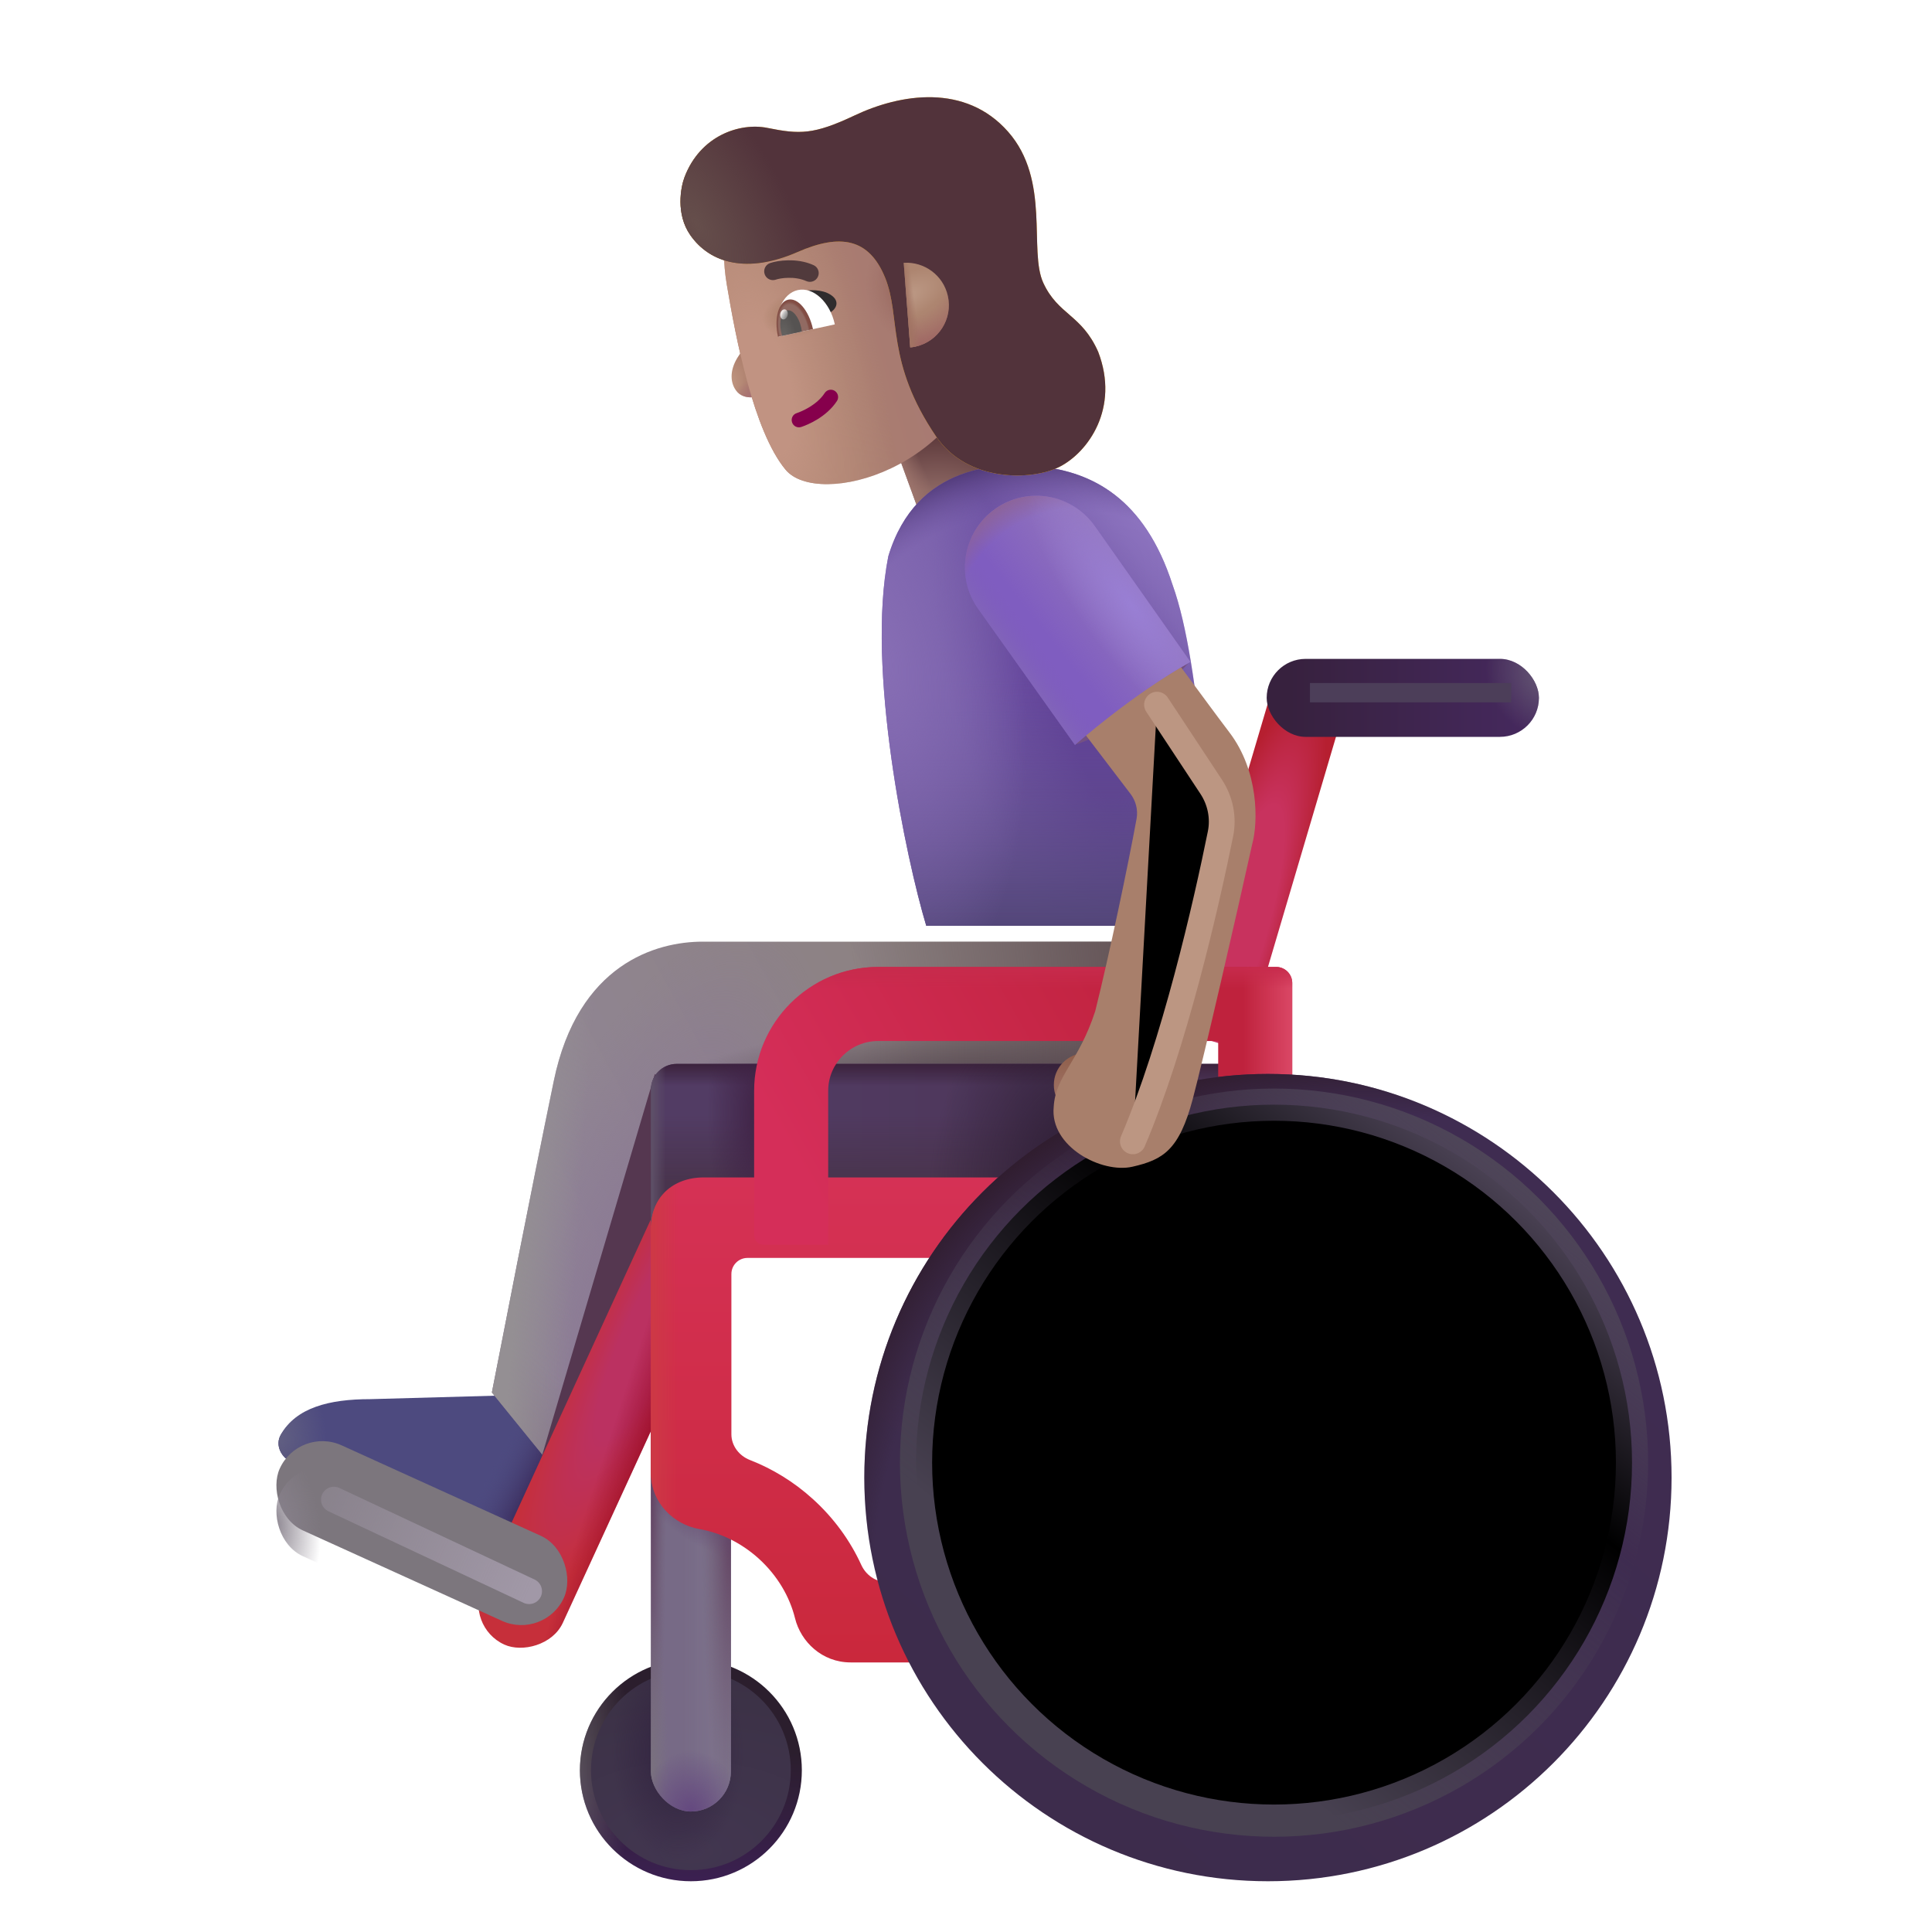 <svg viewBox="1 1 30 30" xmlns="http://www.w3.org/2000/svg">
<g filter="url(#filter0_i_4002_469)">
<path d="M6.548 22.426L8.641 22.368L9.638 23.192L8.841 24.993L5.343 23.416C5.169 23.338 5.065 23.142 5.161 22.977C5.403 22.557 5.909 22.426 6.548 22.426Z" fill="#4D4A7F"/>
<path d="M6.548 22.426L8.641 22.368L9.638 23.192L8.841 24.993L5.343 23.416C5.169 23.338 5.065 23.142 5.161 22.977C5.403 22.557 5.909 22.426 6.548 22.426Z" fill="url(#paint0_linear_4002_469)"/>
<path d="M6.548 22.426L8.641 22.368L9.638 23.192L8.841 24.993L5.343 23.416C5.169 23.338 5.065 23.142 5.161 22.977C5.403 22.557 5.909 22.426 6.548 22.426Z" fill="url(#paint1_linear_4002_469)"/>
<path d="M6.548 22.426L8.641 22.368L9.638 23.192L8.841 24.993L5.343 23.416C5.169 23.338 5.065 23.142 5.161 22.977C5.403 22.557 5.909 22.426 6.548 22.426Z" fill="url(#paint2_radial_4002_469)"/>
</g>
<g filter="url(#filter1_i_4002_469)">
<path d="M11.911 15.372H18.966V18.528H12.122L9.716 23.7L8.638 22.372C8.794 21.575 9.231 19.317 9.599 17.536C9.974 15.715 11.192 15.372 11.911 15.372Z" fill="url(#paint3_linear_4002_469)"/>
<path d="M11.911 15.372H18.966V18.528H12.122L9.716 23.7L8.638 22.372C8.794 21.575 9.231 19.317 9.599 17.536C9.974 15.715 11.192 15.372 11.911 15.372Z" fill="url(#paint4_radial_4002_469)"/>
<path d="M11.911 15.372H18.966V18.528H12.122L9.716 23.7L8.638 22.372C8.794 21.575 9.231 19.317 9.599 17.536C9.974 15.715 11.192 15.372 11.911 15.372Z" fill="url(#paint5_radial_4002_469)"/>
<path d="M11.911 15.372H18.966V18.528H12.122L9.716 23.7L8.638 22.372C8.794 21.575 9.231 19.317 9.599 17.536C9.974 15.715 11.192 15.372 11.911 15.372Z" fill="url(#paint6_radial_4002_469)"/>
<path d="M11.911 15.372H18.966V18.528H12.122L9.716 23.7L8.638 22.372C8.794 21.575 9.231 19.317 9.599 17.536C9.974 15.715 11.192 15.372 11.911 15.372Z" fill="url(#paint7_linear_4002_469)"/>
</g>
<g filter="url(#filter2_f_4002_469)">
<path d="M9.247 24.176L11.169 17.676L12.201 19.426L9.247 24.176Z" fill="#553750"/>
</g>
<circle cx="11.728" cy="28.489" r="1.723" fill="url(#paint8_linear_4002_469)"/>
<circle cx="11.728" cy="28.489" r="1.723" fill="url(#paint9_radial_4002_469)"/>
<g filter="url(#filter3_f_4002_469)">
<circle cx="11.728" cy="28.489" r="1.551" fill="url(#paint10_radial_4002_469)"/>
<circle cx="11.728" cy="28.489" r="1.551" fill="url(#paint11_radial_4002_469)"/>
</g>
<rect x="11.107" y="22.434" width="1.242" height="6.695" rx="0.621" fill="#776A86"/>
<rect x="11.107" y="22.434" width="1.242" height="6.695" rx="0.621" fill="url(#paint12_linear_4002_469)"/>
<rect x="11.107" y="22.434" width="1.242" height="6.695" rx="0.621" fill="url(#paint13_radial_4002_469)"/>
<rect x="11.107" y="22.434" width="1.242" height="6.695" rx="0.621" fill="url(#paint14_radial_4002_469)"/>
<rect x="11.107" y="22.434" width="1.242" height="6.695" rx="0.621" fill="url(#paint15_radial_4002_469)"/>
<rect x="11.107" y="22.434" width="1.242" height="6.695" rx="0.621" fill="url(#paint16_radial_4002_469)"/>
<rect x="11.107" y="22.434" width="1.242" height="6.695" rx="0.621" fill="url(#paint17_radial_4002_469)"/>
<rect x="8.206" y="26.25" width="7.832" height="1.372" rx="0.686" transform="rotate(-65.334 8.206 26.25)" fill="url(#paint18_radial_4002_469)"/>
<rect x="8.206" y="26.25" width="7.832" height="1.372" rx="0.686" transform="rotate(-65.334 8.206 26.25)" fill="url(#paint19_linear_4002_469)"/>
<path d="M11.107 17.92C11.107 17.699 11.286 17.52 11.507 17.52H20.388V20.028H11.107V17.92Z" fill="url(#paint20_linear_4002_469)"/>
<path d="M11.107 17.92C11.107 17.699 11.286 17.52 11.507 17.52H20.388V20.028H11.107V17.92Z" fill="url(#paint21_linear_4002_469)"/>
<path d="M11.107 17.92C11.107 17.699 11.286 17.52 11.507 17.52H20.388V20.028H11.107V17.92Z" fill="url(#paint22_linear_4002_469)"/>
<path d="M11.107 17.92C11.107 17.699 11.286 17.52 11.507 17.52H20.388V20.028H11.107V17.92Z" fill="url(#paint23_linear_4002_469)"/>
<path d="M11.107 17.92C11.107 17.699 11.286 17.52 11.507 17.52H20.388V20.028H11.107V17.92Z" fill="url(#paint24_radial_4002_469)"/>
<path d="M11.107 17.92C11.107 17.699 11.286 17.52 11.507 17.52H20.388V20.028H11.107V17.92Z" fill="url(#paint25_radial_4002_469)"/>
<g filter="url(#filter4_i_4002_469)">
<path fill-rule="evenodd" clip-rule="evenodd" d="M11.107 19.88C11.107 19.396 11.444 19.083 11.927 19.083H18.935V26.614H14.209C13.764 26.614 13.435 26.293 13.345 25.928C13.263 25.597 13.076 25.27 12.783 25.003C12.503 24.75 12.177 24.598 11.855 24.542C11.465 24.474 11.107 24.137 11.107 23.665V19.88ZM12.607 20.333C12.469 20.333 12.357 20.445 12.357 20.583V23.071C12.357 23.251 12.478 23.406 12.645 23.471C12.994 23.607 13.327 23.809 13.622 24.077C13.95 24.374 14.202 24.724 14.374 25.1C14.445 25.255 14.594 25.364 14.764 25.364H17.685V20.333H12.607Z" fill="url(#paint26_linear_4002_469)"/>
<path fill-rule="evenodd" clip-rule="evenodd" d="M11.107 19.88C11.107 19.396 11.444 19.083 11.927 19.083H18.935V26.614H14.209C13.764 26.614 13.435 26.293 13.345 25.928C13.263 25.597 13.076 25.27 12.783 25.003C12.503 24.75 12.177 24.598 11.855 24.542C11.465 24.474 11.107 24.137 11.107 23.665V19.88ZM12.607 20.333C12.469 20.333 12.357 20.445 12.357 20.583V23.071C12.357 23.251 12.478 23.406 12.645 23.471C12.994 23.607 13.327 23.809 13.622 24.077C13.95 24.374 14.202 24.724 14.374 25.1C14.445 25.255 14.594 25.364 14.764 25.364H17.685V20.333H12.607Z" fill="url(#paint27_linear_4002_469)"/>
</g>
<path d="M14.769 7.572L16.52 6.676L17.273 8.934L15.502 9.581L14.769 7.572Z" fill="url(#paint28_radial_4002_469)"/>
<path d="M14.769 7.572L16.52 6.676L17.273 8.934L15.502 9.581L14.769 7.572Z" fill="url(#paint29_linear_4002_469)"/>
<rect x="20.736" y="11.756" width="1.162" height="5.449" transform="rotate(16.465 20.736 11.756)" fill="url(#paint30_radial_4002_469)"/>
<g filter="url(#filter5_i_4002_469)">
<rect x="5.644" y="23.543" width="4.847" height="1.452" rx="0.726" transform="rotate(24.427 5.644 23.543)" fill="#7C767D"/>
</g>
<rect x="5.644" y="23.543" width="4.847" height="1.452" rx="0.726" transform="rotate(24.427 5.644 23.543)" fill="url(#paint31_radial_4002_469)"/>
<g filter="url(#filter6_i_4002_469)">
<path fill-rule="evenodd" clip-rule="evenodd" d="M14.486 17.165C14.057 17.165 13.71 17.512 13.71 17.94V20.329H12.71C12.627 20.329 12.56 20.262 12.56 20.179V17.94C12.56 16.877 13.422 16.015 14.486 16.015H20.666C20.804 16.015 20.916 16.127 20.916 16.265V19.014H19.766V17.165H14.486Z" fill="url(#paint32_linear_4002_469)"/>
<path fill-rule="evenodd" clip-rule="evenodd" d="M14.486 17.165C14.057 17.165 13.71 17.512 13.71 17.94V20.329H12.71C12.627 20.329 12.56 20.262 12.56 20.179V17.94C12.56 16.877 13.422 16.015 14.486 16.015H20.666C20.804 16.015 20.916 16.127 20.916 16.265V19.014H19.766V17.165H14.486Z" fill="url(#paint33_linear_4002_469)"/>
<path fill-rule="evenodd" clip-rule="evenodd" d="M14.486 17.165C14.057 17.165 13.71 17.512 13.71 17.94V20.329H12.71C12.627 20.329 12.56 20.262 12.56 20.179V17.94C12.56 16.877 13.422 16.015 14.486 16.015H20.666C20.804 16.015 20.916 16.127 20.916 16.265V19.014H19.766V17.165H14.486Z" fill="url(#paint34_linear_4002_469)"/>
</g>
<path fill-rule="evenodd" clip-rule="evenodd" d="M20.689 30.212C24.15 30.212 26.956 27.405 26.956 23.944C26.956 20.482 24.15 17.676 20.689 17.676C17.227 17.676 14.421 20.482 14.421 23.944C14.421 27.405 17.227 30.212 20.689 30.212ZM20.689 28.784C23.362 28.784 25.529 26.617 25.529 23.944C25.529 21.271 23.362 19.104 20.689 19.104C18.016 19.104 15.849 21.271 15.849 23.944C15.849 26.617 18.016 28.784 20.689 28.784Z" fill="url(#paint35_linear_4002_469)"/>
<path fill-rule="evenodd" clip-rule="evenodd" d="M20.689 30.212C24.15 30.212 26.956 27.405 26.956 23.944C26.956 20.482 24.15 17.676 20.689 17.676C17.227 17.676 14.421 20.482 14.421 23.944C14.421 27.405 17.227 30.212 20.689 30.212ZM20.689 28.784C23.362 28.784 25.529 26.617 25.529 23.944C25.529 21.271 23.362 19.104 20.689 19.104C18.016 19.104 15.849 21.271 15.849 23.944C15.849 26.617 18.016 28.784 20.689 28.784Z" fill="url(#paint36_radial_4002_469)"/>
<path fill-rule="evenodd" clip-rule="evenodd" d="M20.689 30.212C24.15 30.212 26.956 27.405 26.956 23.944C26.956 20.482 24.15 17.676 20.689 17.676C17.227 17.676 14.421 20.482 14.421 23.944C14.421 27.405 17.227 30.212 20.689 30.212ZM20.689 28.784C23.362 28.784 25.529 26.617 25.529 23.944C25.529 21.271 23.362 19.104 20.689 19.104C18.016 19.104 15.849 21.271 15.849 23.944C15.849 26.617 18.016 28.784 20.689 28.784Z" fill="url(#paint37_radial_4002_469)"/>
<rect x="20.669" y="11.231" width="4.227" height="1.211" rx="0.605" fill="url(#paint38_linear_4002_469)"/>
<rect x="20.669" y="11.231" width="4.227" height="1.211" rx="0.605" fill="url(#paint39_radial_4002_469)"/>
<g filter="url(#filter7_i_4002_469)">
<circle cx="20.689" cy="23.944" r="4.059" fill="url(#paint40_radial_4002_469)"/>
</g>
<g filter="url(#filter8_i_4002_469)">
<path fill-rule="evenodd" clip-rule="evenodd" d="M20.689 28.784C23.362 28.784 25.529 26.617 25.529 23.944C25.529 21.271 23.362 19.104 20.689 19.104C18.016 19.104 15.849 21.271 15.849 23.944C15.849 26.617 18.016 28.784 20.689 28.784ZM20.689 28.003C22.93 28.003 24.747 26.185 24.747 23.944C24.747 21.702 22.93 19.885 20.689 19.885C18.447 19.885 16.63 21.702 16.63 23.944C16.63 26.185 18.447 28.003 20.689 28.003Z" fill="#8A7E97"/>
</g>
<path d="M15.383 15.376C15.071 14.338 14.446 11.382 14.794 9.637C15.231 8.192 16.536 8.176 17.169 8.247C17.942 8.333 18.77 8.723 19.208 10.083C19.661 11.333 19.788 14.163 19.84 15.528H18.966V15.376H15.383Z" fill="#755BA9"/>
<path d="M15.383 15.376C15.071 14.338 14.446 11.382 14.794 9.637C15.231 8.192 16.536 8.176 17.169 8.247C17.942 8.333 18.77 8.723 19.208 10.083C19.661 11.333 19.788 14.163 19.84 15.528H18.966V15.376H15.383Z" fill="url(#paint41_radial_4002_469)"/>
<path d="M15.383 15.376C15.071 14.338 14.446 11.382 14.794 9.637C15.231 8.192 16.536 8.176 17.169 8.247C17.942 8.333 18.77 8.723 19.208 10.083C19.661 11.333 19.788 14.163 19.84 15.528H18.966V15.376H15.383Z" fill="url(#paint42_linear_4002_469)"/>
<path d="M15.383 15.376C15.071 14.338 14.446 11.382 14.794 9.637C15.231 8.192 16.536 8.176 17.169 8.247C17.942 8.333 18.77 8.723 19.208 10.083C19.661 11.333 19.788 14.163 19.84 15.528H18.966V15.376H15.383Z" fill="url(#paint43_radial_4002_469)"/>
<path d="M15.383 15.376C15.071 14.338 14.446 11.382 14.794 9.637C15.231 8.192 16.536 8.176 17.169 8.247C17.942 8.333 18.77 8.723 19.208 10.083C19.661 11.333 19.788 14.163 19.84 15.528H18.966V15.376H15.383Z" fill="url(#paint44_radial_4002_469)"/>
<path d="M15.383 15.376C15.071 14.338 14.446 11.382 14.794 9.637C15.231 8.192 16.536 8.176 17.169 8.247C17.942 8.333 18.77 8.723 19.208 10.083C19.661 11.333 19.788 14.163 19.84 15.528H18.966V15.376H15.383Z" fill="url(#paint45_radial_4002_469)"/>
<g filter="url(#filter9_di_4002_469)">
<circle cx="20.689" cy="23.944" r="1.137" fill="url(#paint46_linear_4002_469)"/>
</g>
<g filter="url(#filter10_f_4002_469)">
<circle cx="20.689" cy="23.944" r="0.973" stroke="url(#paint47_linear_4002_469)" stroke-width="0.1"/>
</g>
<g filter="url(#filter11_f_4002_469)">
<circle cx="20.823" cy="23.81" r="4.476" stroke="url(#paint48_linear_4002_469)" stroke-width="0.15"/>
</g>
<g filter="url(#filter12_f_4002_469)">
<circle cx="20.783" cy="23.712" r="5.559" stroke="url(#paint49_linear_4002_469)" stroke-width="0.5"/>
</g>
<circle cx="17.858" cy="17.846" r="0.494" fill="url(#paint50_radial_4002_469)"/>
<path d="M17.689 12.563C18.115 12.454 18.937 11.87 19.478 11.27C19.064 11.314 18.133 11.647 17.689 12.563Z" fill="#745182"/>
<g filter="url(#filter13_i_4002_469)">
<path d="M18.655 13.528L17.63 12.184L19.048 11.051C19.251 11.29 19.751 11.993 20.192 12.575C20.644 13.17 20.64 13.958 20.544 14.309C20.312 15.361 19.791 17.625 19.622 18.262C19.411 19.059 19.161 19.208 18.684 19.317C18.208 19.426 17.399 19.005 17.462 18.387C17.489 17.907 17.849 17.692 18.106 16.903C18.324 16.032 18.618 14.629 18.749 13.912C18.773 13.777 18.738 13.637 18.655 13.528Z" fill="#A87F6B"/>
</g>
<path d="M16.189 10.454C15.832 9.953 15.951 9.257 16.453 8.902C16.955 8.548 17.649 8.668 18.002 9.171L19.485 11.278C18.614 11.758 17.692 12.567 17.692 12.567L16.189 10.454Z" fill="#7F5DC0"/>
<path d="M16.189 10.454C15.832 9.953 15.951 9.257 16.453 8.902C16.955 8.548 17.649 8.668 18.002 9.171L19.485 11.278C18.614 11.758 17.692 12.567 17.692 12.567L16.189 10.454Z" fill="url(#paint51_linear_4002_469)"/>
<path d="M16.189 10.454C15.832 9.953 15.951 9.257 16.453 8.902C16.955 8.548 17.649 8.668 18.002 9.171L19.485 11.278C18.614 11.758 17.692 12.567 17.692 12.567L16.189 10.454Z" fill="url(#paint52_linear_4002_469)"/>
<path d="M16.189 10.454C15.832 9.953 15.951 9.257 16.453 8.902C16.955 8.548 17.649 8.668 18.002 9.171L19.485 11.278C18.614 11.758 17.692 12.567 17.692 12.567L16.189 10.454Z" fill="url(#paint53_radial_4002_469)"/>
<path d="M16.189 10.454C15.832 9.953 15.951 9.257 16.453 8.902C16.955 8.548 17.649 8.668 18.002 9.171L19.485 11.278C18.614 11.758 17.692 12.567 17.692 12.567L16.189 10.454Z" fill="url(#paint54_radial_4002_469)"/>
<g filter="url(#filter14_f_4002_469)">
<path d="M21.341 11.756H24.466" stroke="#4C3E59" stroke-width="0.3"/>
</g>
<g filter="url(#filter15_f_4002_469)">
<path d="M6.185 24.286L9.216 25.708" stroke="url(#paint55_linear_4002_469)" stroke-width="0.4" stroke-linecap="round"/>
</g>
<g filter="url(#filter16_f_4002_469)">
<path d="M18.966 11.942L19.806 13.215C19.949 13.431 20.003 13.694 19.952 13.947C19.73 15.046 19.235 17.217 18.591 18.723" stroke="#BC9682" stroke-width="0.4" stroke-linecap="round"/>
</g>
<path d="M12.474 6.519C12.584 6.359 12.613 6.149 12.614 6.064L12.773 6.03L12.99 7.026C12.826 7.189 12.55 7.229 12.43 7.065C12.326 6.924 12.336 6.719 12.474 6.519Z" fill="url(#paint56_radial_4002_469)"/>
<path d="M12.474 6.519C12.584 6.359 12.613 6.149 12.614 6.064L12.773 6.03L12.99 7.026C12.826 7.189 12.55 7.229 12.43 7.065C12.326 6.924 12.336 6.719 12.474 6.519Z" fill="url(#paint57_radial_4002_469)"/>
<g filter="url(#filter17_i_4002_469)">
<path d="M12.486 5.622C12.366 4.905 12.521 4.513 12.607 4.389L15.913 3.669L16.579 6.459C16.221 8.506 13.896 9.097 13.398 8.493C12.9 7.89 12.626 6.452 12.486 5.622Z" fill="url(#paint58_linear_4002_469)"/>
<path d="M12.486 5.622C12.366 4.905 12.521 4.513 12.607 4.389L15.913 3.669L16.579 6.459C16.221 8.506 13.896 9.097 13.398 8.493C12.9 7.89 12.626 6.452 12.486 5.622Z" fill="url(#paint59_radial_4002_469)"/>
<path d="M12.486 5.622C12.366 4.905 12.521 4.513 12.607 4.389L15.913 3.669L16.579 6.459C16.221 8.506 13.896 9.097 13.398 8.493C12.9 7.89 12.626 6.452 12.486 5.622Z" fill="url(#paint60_radial_4002_469)"/>
<path d="M12.486 5.622C12.366 4.905 12.521 4.513 12.607 4.389L15.913 3.669L16.579 6.459C16.221 8.506 13.896 9.097 13.398 8.493C12.9 7.89 12.626 6.452 12.486 5.622Z" fill="url(#paint61_radial_4002_469)"/>
</g>
<g filter="url(#filter18_ii_4002_469)">
<path d="M12.12 4.452C11.889 4.122 11.972 3.702 12.029 3.552C12.274 2.904 12.89 2.7 13.316 2.786C13.816 2.887 14.034 2.893 14.669 2.593C15.382 2.255 16.39 2.092 17.054 2.846C17.718 3.6 17.369 4.693 17.601 5.194C17.833 5.694 18.196 5.682 18.453 6.264C18.788 7.139 18.295 7.82 17.859 8.045C17.422 8.271 16.416 8.286 15.936 7.578C15.15 6.421 15.393 5.724 15.144 5.112C14.895 4.499 14.448 4.424 13.786 4.713C13.007 5.053 12.428 4.892 12.12 4.452Z" fill="#FFB629"/>
</g>
<g filter="url(#filter19_ii_4002_469)">
<path d="M12.12 4.452C11.889 4.122 11.972 3.702 12.029 3.552C12.274 2.904 12.89 2.7 13.316 2.786C13.816 2.887 14.034 2.893 14.669 2.593C15.382 2.255 16.39 2.092 17.054 2.846C17.718 3.6 17.369 4.693 17.601 5.194C17.833 5.694 18.196 5.682 18.453 6.264C18.788 7.139 18.295 7.82 17.859 8.045C17.422 8.271 16.416 8.286 15.936 7.578C15.15 6.421 15.393 5.724 15.144 5.112C14.895 4.499 14.448 4.424 13.786 4.713C13.007 5.053 12.428 4.892 12.12 4.452Z" fill="#52333B"/>
<path d="M12.12 4.452C11.889 4.122 11.972 3.702 12.029 3.552C12.274 2.904 12.89 2.7 13.316 2.786C13.816 2.887 14.034 2.893 14.669 2.593C15.382 2.255 16.39 2.092 17.054 2.846C17.718 3.6 17.369 4.693 17.601 5.194C17.833 5.694 18.196 5.682 18.453 6.264C18.788 7.139 18.295 7.82 17.859 8.045C17.422 8.271 16.416 8.286 15.936 7.578C15.15 6.421 15.393 5.724 15.144 5.112C14.895 4.499 14.448 4.424 13.786 4.713C13.007 5.053 12.428 4.892 12.12 4.452Z" fill="url(#paint62_radial_4002_469)"/>
</g>
<path d="M15.134 6.394L15.033 5.081C15.353 5.06 15.649 5.275 15.719 5.598C15.797 5.953 15.571 6.304 15.216 6.382C15.189 6.388 15.161 6.392 15.134 6.394Z" fill="url(#paint63_radial_4002_469)"/>
<path d="M15.134 6.394L15.033 5.081C15.353 5.06 15.649 5.275 15.719 5.598C15.797 5.953 15.571 6.304 15.216 6.382C15.189 6.388 15.161 6.392 15.134 6.394Z" fill="url(#paint64_radial_4002_469)"/>
<path d="M15.134 6.394L15.033 5.081C15.353 5.06 15.649 5.275 15.719 5.598C15.797 5.953 15.571 6.304 15.216 6.382C15.189 6.388 15.161 6.392 15.134 6.394Z" fill="url(#paint65_linear_4002_469)"/>
<path fill-rule="evenodd" clip-rule="evenodd" d="M13.963 7.07C14.015 7.104 14.03 7.175 13.996 7.227C13.83 7.48 13.536 7.599 13.441 7.63C13.382 7.65 13.318 7.617 13.299 7.558C13.279 7.498 13.311 7.434 13.371 7.415C13.452 7.388 13.684 7.29 13.806 7.103C13.84 7.05 13.911 7.036 13.963 7.07Z" fill="#86004C"/>
<g filter="url(#filter20_i_4002_469)">
<path fill-rule="evenodd" clip-rule="evenodd" d="M13.342 5.214C13.25 5.215 13.176 5.232 13.148 5.242C13.077 5.267 12.999 5.23 12.974 5.159C12.949 5.088 12.986 5.01 13.057 4.985C13.118 4.964 13.221 4.944 13.338 4.942C13.456 4.94 13.598 4.956 13.733 5.017C13.801 5.047 13.832 5.128 13.801 5.196C13.77 5.265 13.69 5.295 13.621 5.265C13.534 5.226 13.434 5.212 13.342 5.214Z" fill="#513A3C"/>
</g>
<path d="M13.898 5.577C13.756 5.486 13.557 5.502 13.476 5.521L13.834 5.876C13.963 5.84 14.074 5.691 13.898 5.577Z" fill="#2F2C2D"/>
<path d="M13.088 6.228L13.963 6.037C13.888 5.69 13.63 5.452 13.389 5.504C13.147 5.557 13.012 5.881 13.088 6.228Z" fill="white"/>
<path d="M13.624 6.111L13.623 6.107C13.561 5.824 13.39 5.62 13.24 5.653C13.09 5.685 13.018 5.942 13.08 6.226L13.081 6.229L13.624 6.111Z" fill="url(#paint66_radial_4002_469)"/>
<path d="M13.45 6.148C13.448 6.127 13.445 6.105 13.44 6.083C13.404 5.919 13.306 5.801 13.22 5.82C13.134 5.839 13.093 5.987 13.129 6.151C13.134 6.173 13.14 6.194 13.147 6.214L13.45 6.148Z" fill="url(#paint67_radial_4002_469)"/>
<ellipse cx="13.174" cy="5.882" rx="0.058" ry="0.079" transform="rotate(12.321 13.174 5.882)" fill="url(#paint68_linear_4002_469)"/>
<defs>
<filter id="filter0_i_4002_469" x="5.124" y="22.368" width="4.713" height="2.925" filterUnits="userSpaceOnUse" color-interpolation-filters="sRGB">
<feFlood flood-opacity="0" result="BackgroundImageFix"/>
<feBlend mode="normal" in="SourceGraphic" in2="BackgroundImageFix" result="shape"/>
<feColorMatrix in="SourceAlpha" type="matrix" values="0 0 0 0 0 0 0 0 0 0 0 0 0 0 0 0 0 0 127 0" result="hardAlpha"/>
<feOffset dx="0.2" dy="0.3"/>
<feGaussianBlur stdDeviation="0.25"/>
<feComposite in2="hardAlpha" operator="arithmetic" k2="-1" k3="1"/>
<feColorMatrix type="matrix" values="0 0 0 0 0.278 0 0 0 0 0.278 0 0 0 0 0.431 0 0 0 1 0"/>
<feBlend mode="normal" in2="shape" result="effect1_innerShadow_4002_469"/>
</filter>
<filter id="filter1_i_4002_469" x="8.638" y="15.372" width="10.328" height="8.578" filterUnits="userSpaceOnUse" color-interpolation-filters="sRGB">
<feFlood flood-opacity="0" result="BackgroundImageFix"/>
<feBlend mode="normal" in="SourceGraphic" in2="BackgroundImageFix" result="shape"/>
<feColorMatrix in="SourceAlpha" type="matrix" values="0 0 0 0 0 0 0 0 0 0 0 0 0 0 0 0 0 0 127 0" result="hardAlpha"/>
<feOffset dy="0.25"/>
<feGaussianBlur stdDeviation="0.25"/>
<feComposite in2="hardAlpha" operator="arithmetic" k2="-1" k3="1"/>
<feColorMatrix type="matrix" values="0 0 0 0 0.514 0 0 0 0 0.502 0 0 0 0 0.506 0 0 0 1 0"/>
<feBlend mode="normal" in2="shape" result="effect1_innerShadow_4002_469"/>
</filter>
<filter id="filter2_f_4002_469" x="8.747" y="17.176" width="3.953" height="7.5" filterUnits="userSpaceOnUse" color-interpolation-filters="sRGB">
<feFlood flood-opacity="0" result="BackgroundImageFix"/>
<feBlend mode="normal" in="SourceGraphic" in2="BackgroundImageFix" result="shape"/>
<feGaussianBlur stdDeviation="0.25" result="effect1_foregroundBlur_4002_469"/>
</filter>
<filter id="filter3_f_4002_469" x="9.927" y="26.688" width="3.602" height="3.602" filterUnits="userSpaceOnUse" color-interpolation-filters="sRGB">
<feFlood flood-opacity="0" result="BackgroundImageFix"/>
<feBlend mode="normal" in="SourceGraphic" in2="BackgroundImageFix" result="shape"/>
<feGaussianBlur stdDeviation="0.125" result="effect1_foregroundBlur_4002_469"/>
</filter>
<filter id="filter4_i_4002_469" x="11.107" y="19.083" width="7.828" height="7.731" filterUnits="userSpaceOnUse" color-interpolation-filters="sRGB">
<feFlood flood-opacity="0" result="BackgroundImageFix"/>
<feBlend mode="normal" in="SourceGraphic" in2="BackgroundImageFix" result="shape"/>
<feColorMatrix in="SourceAlpha" type="matrix" values="0 0 0 0 0 0 0 0 0 0 0 0 0 0 0 0 0 0 127 0" result="hardAlpha"/>
<feOffset dy="0.2"/>
<feGaussianBlur stdDeviation="0.15"/>
<feComposite in2="hardAlpha" operator="arithmetic" k2="-1" k3="1"/>
<feColorMatrix type="matrix" values="0 0 0 0 0.71 0 0 0 0 0.075 0 0 0 0 0.204 0 0 0 1 0"/>
<feBlend mode="normal" in2="shape" result="effect1_innerShadow_4002_469"/>
</filter>
<filter id="filter5_i_4002_469" x="5.279" y="23.378" width="4.543" height="3.256" filterUnits="userSpaceOnUse" color-interpolation-filters="sRGB">
<feFlood flood-opacity="0" result="BackgroundImageFix"/>
<feBlend mode="normal" in="SourceGraphic" in2="BackgroundImageFix" result="shape"/>
<feColorMatrix in="SourceAlpha" type="matrix" values="0 0 0 0 0 0 0 0 0 0 0 0 0 0 0 0 0 0 127 0" result="hardAlpha"/>
<feOffset dy="-0.4"/>
<feGaussianBlur stdDeviation="0.375"/>
<feComposite in2="hardAlpha" operator="arithmetic" k2="-1" k3="1"/>
<feColorMatrix type="matrix" values="0 0 0 0 0.51 0 0 0 0 0.361 0 0 0 0 0.631 0 0 0 1 0"/>
<feBlend mode="normal" in2="shape" result="effect1_innerShadow_4002_469"/>
</filter>
<filter id="filter6_i_4002_469" x="12.56" y="16.015" width="8.506" height="4.313" filterUnits="userSpaceOnUse" color-interpolation-filters="sRGB">
<feFlood flood-opacity="0" result="BackgroundImageFix"/>
<feBlend mode="normal" in="SourceGraphic" in2="BackgroundImageFix" result="shape"/>
<feColorMatrix in="SourceAlpha" type="matrix" values="0 0 0 0 0 0 0 0 0 0 0 0 0 0 0 0 0 0 127 0" result="hardAlpha"/>
<feOffset dx="0.15"/>
<feGaussianBlur stdDeviation="0.075"/>
<feComposite in2="hardAlpha" operator="arithmetic" k2="-1" k3="1"/>
<feColorMatrix type="matrix" values="0 0 0 0 0.804 0 0 0 0 0.271 0 0 0 0 0.361 0 0 0 1 0"/>
<feBlend mode="normal" in2="shape" result="effect1_innerShadow_4002_469"/>
</filter>
<filter id="filter7_i_4002_469" x="16.48" y="19.885" width="8.267" height="8.267" filterUnits="userSpaceOnUse" color-interpolation-filters="sRGB">
<feFlood flood-opacity="0" result="BackgroundImageFix"/>
<feBlend mode="normal" in="SourceGraphic" in2="BackgroundImageFix" result="shape"/>
<feColorMatrix in="SourceAlpha" type="matrix" values="0 0 0 0 0 0 0 0 0 0 0 0 0 0 0 0 0 0 127 0" result="hardAlpha"/>
<feOffset dx="-0.15" dy="0.15"/>
<feGaussianBlur stdDeviation="0.3"/>
<feComposite in2="hardAlpha" operator="arithmetic" k2="-1" k3="1"/>
<feColorMatrix type="matrix" values="0 0 0 0 0.698 0 0 0 0 0.612 0 0 0 0 0.808 0 0 0 1 0"/>
<feBlend mode="normal" in2="shape" result="effect1_innerShadow_4002_469"/>
</filter>
<filter id="filter8_i_4002_469" x="15.849" y="18.954" width="9.68" height="9.83" filterUnits="userSpaceOnUse" color-interpolation-filters="sRGB">
<feFlood flood-opacity="0" result="BackgroundImageFix"/>
<feBlend mode="normal" in="SourceGraphic" in2="BackgroundImageFix" result="shape"/>
<feColorMatrix in="SourceAlpha" type="matrix" values="0 0 0 0 0 0 0 0 0 0 0 0 0 0 0 0 0 0 127 0" result="hardAlpha"/>
<feOffset dy="-0.15"/>
<feGaussianBlur stdDeviation="0.15"/>
<feComposite in2="hardAlpha" operator="arithmetic" k2="-1" k3="1"/>
<feColorMatrix type="matrix" values="0 0 0 0 0.478 0 0 0 0 0.4 0 0 0 0 0.561 0 0 0 1 0"/>
<feBlend mode="normal" in2="shape" result="effect1_innerShadow_4002_469"/>
</filter>
<filter id="filter9_di_4002_469" x="18.952" y="22.407" width="3.273" height="3.273" filterUnits="userSpaceOnUse" color-interpolation-filters="sRGB">
<feFlood flood-opacity="0" result="BackgroundImageFix"/>
<feColorMatrix in="SourceAlpha" type="matrix" values="0 0 0 0 0 0 0 0 0 0 0 0 0 0 0 0 0 0 127 0" result="hardAlpha"/>
<feOffset dx="-0.1" dy="0.1"/>
<feGaussianBlur stdDeviation="0.25"/>
<feComposite in2="hardAlpha" operator="out"/>
<feColorMatrix type="matrix" values="0 0 0 0 0.765 0 0 0 0 0.678 0 0 0 0 0.859 0 0 0 1 0"/>
<feBlend mode="normal" in2="BackgroundImageFix" result="effect1_dropShadow_4002_469"/>
<feBlend mode="normal" in="SourceGraphic" in2="effect1_dropShadow_4002_469" result="shape"/>
<feColorMatrix in="SourceAlpha" type="matrix" values="0 0 0 0 0 0 0 0 0 0 0 0 0 0 0 0 0 0 127 0" result="hardAlpha"/>
<feOffset dy="4"/>
<feGaussianBlur stdDeviation="0.1"/>
<feComposite in2="hardAlpha" operator="arithmetic" k2="-1" k3="1"/>
<feColorMatrix type="matrix" values="0 0 0 0 0.247 0 0 0 0 0.208 0 0 0 0 0.286 0 0 0 1 0"/>
<feBlend mode="normal" in2="shape" result="effect2_innerShadow_4002_469"/>
</filter>
<filter id="filter10_f_4002_469" x="19.566" y="22.821" width="2.245" height="2.245" filterUnits="userSpaceOnUse" color-interpolation-filters="sRGB">
<feFlood flood-opacity="0" result="BackgroundImageFix"/>
<feBlend mode="normal" in="SourceGraphic" in2="BackgroundImageFix" result="shape"/>
<feGaussianBlur stdDeviation="0.05" result="effect1_foregroundBlur_4002_469"/>
</filter>
<filter id="filter11_f_4002_469" x="16.122" y="19.109" width="9.402" height="9.401" filterUnits="userSpaceOnUse" color-interpolation-filters="sRGB">
<feFlood flood-opacity="0" result="BackgroundImageFix"/>
<feBlend mode="normal" in="SourceGraphic" in2="BackgroundImageFix" result="shape"/>
<feGaussianBlur stdDeviation="0.075" result="effect1_foregroundBlur_4002_469"/>
</filter>
<filter id="filter12_f_4002_469" x="14.674" y="17.603" width="12.217" height="12.217" filterUnits="userSpaceOnUse" color-interpolation-filters="sRGB">
<feFlood flood-opacity="0" result="BackgroundImageFix"/>
<feBlend mode="normal" in="SourceGraphic" in2="BackgroundImageFix" result="shape"/>
<feGaussianBlur stdDeviation="0.15" result="effect1_foregroundBlur_4002_469"/>
</filter>
<filter id="filter13_i_4002_469" x="17.358" y="10.851" width="3.238" height="8.483" filterUnits="userSpaceOnUse" color-interpolation-filters="sRGB">
<feFlood flood-opacity="0" result="BackgroundImageFix"/>
<feBlend mode="normal" in="SourceGraphic" in2="BackgroundImageFix" result="shape"/>
<feColorMatrix in="SourceAlpha" type="matrix" values="0 0 0 0 0 0 0 0 0 0 0 0 0 0 0 0 0 0 127 0" result="hardAlpha"/>
<feOffset dx="-0.1" dy="-0.2"/>
<feGaussianBlur stdDeviation="0.25"/>
<feComposite in2="hardAlpha" operator="arithmetic" k2="-1" k3="1"/>
<feColorMatrix type="matrix" values="0 0 0 0 0.627 0 0 0 0 0.392 0 0 0 0 0.498 0 0 0 1 0"/>
<feBlend mode="normal" in2="shape" result="effect1_innerShadow_4002_469"/>
</filter>
<filter id="filter14_f_4002_469" x="20.891" y="11.156" width="4.025" height="1.2" filterUnits="userSpaceOnUse" color-interpolation-filters="sRGB">
<feFlood flood-opacity="0" result="BackgroundImageFix"/>
<feBlend mode="normal" in="SourceGraphic" in2="BackgroundImageFix" result="shape"/>
<feGaussianBlur stdDeviation="0.225" result="effect1_foregroundBlur_4002_469"/>
</filter>
<filter id="filter15_f_4002_469" x="5.585" y="23.686" width="4.231" height="2.622" filterUnits="userSpaceOnUse" color-interpolation-filters="sRGB">
<feFlood flood-opacity="0" result="BackgroundImageFix"/>
<feBlend mode="normal" in="SourceGraphic" in2="BackgroundImageFix" result="shape"/>
<feGaussianBlur stdDeviation="0.2" result="effect1_foregroundBlur_4002_469"/>
</filter>
<filter id="filter16_f_4002_469" x="17.891" y="11.242" width="2.78" height="8.181" filterUnits="userSpaceOnUse" color-interpolation-filters="sRGB">
<feFlood flood-opacity="0" result="BackgroundImageFix"/>
<feBlend mode="normal" in="SourceGraphic" in2="BackgroundImageFix" result="shape"/>
<feGaussianBlur stdDeviation="0.25" result="effect1_foregroundBlur_4002_469"/>
</filter>
<filter id="filter17_i_4002_469" x="12.242" y="3.469" width="4.337" height="5.248" filterUnits="userSpaceOnUse" color-interpolation-filters="sRGB">
<feFlood flood-opacity="0" result="BackgroundImageFix"/>
<feBlend mode="normal" in="SourceGraphic" in2="BackgroundImageFix" result="shape"/>
<feColorMatrix in="SourceAlpha" type="matrix" values="0 0 0 0 0 0 0 0 0 0 0 0 0 0 0 0 0 0 127 0" result="hardAlpha"/>
<feOffset dx="-0.2" dy="-0.2"/>
<feGaussianBlur stdDeviation="0.5"/>
<feComposite in2="hardAlpha" operator="arithmetic" k2="-1" k3="1"/>
<feColorMatrix type="matrix" values="0 0 0 0 0.545 0 0 0 0 0.329 0 0 0 0 0.431 0 0 0 1 0"/>
<feBlend mode="normal" in2="shape" result="effect1_innerShadow_4002_469"/>
</filter>
<filter id="filter18_ii_4002_469" x="11.567" y="2.109" width="6.997" height="6.474" filterUnits="userSpaceOnUse" color-interpolation-filters="sRGB">
<feFlood flood-opacity="0" result="BackgroundImageFix"/>
<feBlend mode="normal" in="SourceGraphic" in2="BackgroundImageFix" result="shape"/>
<feColorMatrix in="SourceAlpha" type="matrix" values="0 0 0 0 0 0 0 0 0 0 0 0 0 0 0 0 0 0 127 0" result="hardAlpha"/>
<feOffset dx="-0.4" dy="0.4"/>
<feGaussianBlur stdDeviation="0.3"/>
<feComposite in2="hardAlpha" operator="arithmetic" k2="-1" k3="1"/>
<feColorMatrix type="matrix" values="0 0 0 0 1 0 0 0 0 0.843 0 0 0 0 0.208 0 0 0 1 0"/>
<feBlend mode="normal" in2="shape" result="effect1_innerShadow_4002_469"/>
<feColorMatrix in="SourceAlpha" type="matrix" values="0 0 0 0 0 0 0 0 0 0 0 0 0 0 0 0 0 0 127 0" result="hardAlpha"/>
<feOffset dy="-0.2"/>
<feGaussianBlur stdDeviation="0.25"/>
<feComposite in2="hardAlpha" operator="arithmetic" k2="-1" k3="1"/>
<feColorMatrix type="matrix" values="0 0 0 0 1 0 0 0 0 0.608 0 0 0 0 0.118 0 0 0 1 0"/>
<feBlend mode="normal" in2="effect1_innerShadow_4002_469" result="effect2_innerShadow_4002_469"/>
</filter>
<filter id="filter19_ii_4002_469" x="11.567" y="2.109" width="6.997" height="6.474" filterUnits="userSpaceOnUse" color-interpolation-filters="sRGB">
<feFlood flood-opacity="0" result="BackgroundImageFix"/>
<feBlend mode="normal" in="SourceGraphic" in2="BackgroundImageFix" result="shape"/>
<feColorMatrix in="SourceAlpha" type="matrix" values="0 0 0 0 0 0 0 0 0 0 0 0 0 0 0 0 0 0 127 0" result="hardAlpha"/>
<feOffset dx="-0.4" dy="0.4"/>
<feGaussianBlur stdDeviation="0.3"/>
<feComposite in2="hardAlpha" operator="arithmetic" k2="-1" k3="1"/>
<feColorMatrix type="matrix" values="0 0 0 0 0.404 0 0 0 0 0.294 0 0 0 0 0.286 0 0 0 1 0"/>
<feBlend mode="normal" in2="shape" result="effect1_innerShadow_4002_469"/>
<feColorMatrix in="SourceAlpha" type="matrix" values="0 0 0 0 0 0 0 0 0 0 0 0 0 0 0 0 0 0 127 0" result="hardAlpha"/>
<feOffset dy="-0.2"/>
<feGaussianBlur stdDeviation="0.25"/>
<feComposite in2="hardAlpha" operator="arithmetic" k2="-1" k3="1"/>
<feColorMatrix type="matrix" values="0 0 0 0 0.29 0 0 0 0 0.173 0 0 0 0 0.212 0 0 0 1 0"/>
<feBlend mode="normal" in2="effect1_innerShadow_4002_469" result="effect2_innerShadow_4002_469"/>
</filter>
<filter id="filter20_i_4002_469" x="12.866" y="4.942" width="0.947" height="0.435" filterUnits="userSpaceOnUse" color-interpolation-filters="sRGB">
<feFlood flood-opacity="0" result="BackgroundImageFix"/>
<feBlend mode="normal" in="SourceGraphic" in2="BackgroundImageFix" result="shape"/>
<feColorMatrix in="SourceAlpha" type="matrix" values="0 0 0 0 0 0 0 0 0 0 0 0 0 0 0 0 0 0 127 0" result="hardAlpha"/>
<feOffset dx="-0.1" dy="0.1"/>
<feGaussianBlur stdDeviation="0.1"/>
<feComposite in2="hardAlpha" operator="arithmetic" k2="-1" k3="1"/>
<feColorMatrix type="matrix" values="0 0 0 0 0.259 0 0 0 0 0.169 0 0 0 0 0.161 0 0 0 1 0"/>
<feBlend mode="normal" in2="shape" result="effect1_innerShadow_4002_469"/>
</filter>
<linearGradient id="paint0_linear_4002_469" x1="9.114" y1="24.444" x2="8.197" y2="23.962" gradientUnits="userSpaceOnUse">
<stop offset="0.209" stop-color="#342252"/>
<stop offset="1" stop-color="#4E4B80" stop-opacity="0"/>
</linearGradient>
<linearGradient id="paint1_linear_4002_469" x1="7.875" y1="24.782" x2="8.165" y2="24.026" gradientUnits="userSpaceOnUse">
<stop offset="0.122" stop-color="#332156"/>
<stop offset="1" stop-color="#4E4B80" stop-opacity="0"/>
</linearGradient>
<radialGradient id="paint2_radial_4002_469" cx="0" cy="0" r="1" gradientUnits="userSpaceOnUse" gradientTransform="translate(5.124 23.012) rotate(-3.735) scale(0.741 1.274)">
<stop stop-color="#615F82"/>
<stop offset="1" stop-color="#615F82" stop-opacity="0"/>
</radialGradient>
<linearGradient id="paint3_linear_4002_469" x1="9.904" y1="20.692" x2="16.06" y2="17.317" gradientUnits="userSpaceOnUse">
<stop stop-color="#918697"/>
<stop offset="1" stop-color="#8C8181"/>
</linearGradient>
<radialGradient id="paint4_radial_4002_469" cx="0" cy="0" r="1" gradientUnits="userSpaceOnUse" gradientTransform="translate(10.966 20.63) rotate(109.319) scale(5.762 2.259)">
<stop stop-color="#8A7794"/>
<stop offset="1" stop-color="#8A7794" stop-opacity="0"/>
</radialGradient>
<radialGradient id="paint5_radial_4002_469" cx="0" cy="0" r="1" gradientUnits="userSpaceOnUse" gradientTransform="translate(10.998 17.13) scale(7.5 12.156)">
<stop offset="0.45" stop-color="#655558" stop-opacity="0"/>
<stop offset="1" stop-color="#655558"/>
</radialGradient>
<radialGradient id="paint6_radial_4002_469" cx="0" cy="0" r="1" gradientUnits="userSpaceOnUse" gradientTransform="translate(16.06 18.098) rotate(-90) scale(1.469 5.125)">
<stop offset="0.213" stop-color="#4B3D47"/>
<stop offset="1" stop-color="#4B3D47" stop-opacity="0"/>
</radialGradient>
<linearGradient id="paint7_linear_4002_469" x1="9.06" y1="19.942" x2="9.966" y2="20.005" gradientUnits="userSpaceOnUse">
<stop stop-color="#948F93"/>
<stop offset="1" stop-color="#948F93" stop-opacity="0"/>
</linearGradient>
<linearGradient id="paint8_linear_4002_469" x1="11.919" y1="30.333" x2="11.919" y2="26.766" gradientUnits="userSpaceOnUse">
<stop stop-color="#3C2053"/>
<stop offset="0.596" stop-color="#2B1E2D"/>
</linearGradient>
<radialGradient id="paint9_radial_4002_469" cx="0" cy="0" r="1" gradientUnits="userSpaceOnUse" gradientTransform="translate(9.31 28.489) scale(1.484 3.641)">
<stop stop-color="#79747B"/>
<stop offset="1" stop-color="#79747B" stop-opacity="0"/>
</radialGradient>
<radialGradient id="paint10_radial_4002_469" cx="0" cy="0" r="1" gradientUnits="userSpaceOnUse" gradientTransform="translate(11.728 29.741) rotate(-90) scale(2.803 4.8)">
<stop stop-color="#423650"/>
<stop offset="1" stop-color="#3B3145"/>
</radialGradient>
<radialGradient id="paint11_radial_4002_469" cx="0" cy="0" r="1" gradientUnits="userSpaceOnUse" gradientTransform="translate(11.529 28.192) rotate(-90) scale(1.719 1.031)">
<stop stop-color="#31223F"/>
<stop offset="1" stop-color="#31223F" stop-opacity="0"/>
</radialGradient>
<linearGradient id="paint12_linear_4002_469" x1="12.349" y1="26.866" x2="11.612" y2="26.866" gradientUnits="userSpaceOnUse">
<stop stop-color="#7F758D"/>
<stop offset="1" stop-color="#7F758D" stop-opacity="0"/>
</linearGradient>
<radialGradient id="paint13_radial_4002_469" cx="0" cy="0" r="1" gradientUnits="userSpaceOnUse" gradientTransform="translate(12.349 24.278) rotate(90) scale(5.113 0.466)">
<stop stop-color="#5F3B5C"/>
<stop offset="1" stop-color="#6E5C72" stop-opacity="0"/>
</radialGradient>
<radialGradient id="paint14_radial_4002_469" cx="0" cy="0" r="1" gradientUnits="userSpaceOnUse" gradientTransform="translate(11.107 23.464) rotate(90) scale(5.926 0.246)">
<stop stop-color="#5F3B5C"/>
<stop offset="1" stop-color="#6E5C72" stop-opacity="0"/>
</radialGradient>
<radialGradient id="paint15_radial_4002_469" cx="0" cy="0" r="1" gradientUnits="userSpaceOnUse" gradientTransform="translate(11.107 28.64) rotate(-90) scale(2.692 0.276)">
<stop stop-color="#7A727F"/>
<stop offset="1" stop-color="#7A727F" stop-opacity="0"/>
</radialGradient>
<radialGradient id="paint16_radial_4002_469" cx="0" cy="0" r="1" gradientUnits="userSpaceOnUse" gradientTransform="translate(11.728 29.13) rotate(-90) scale(0.949 0.805)">
<stop stop-color="#64487F"/>
<stop offset="1" stop-color="#64487F" stop-opacity="0"/>
</radialGradient>
<radialGradient id="paint17_radial_4002_469" cx="0" cy="0" r="1" gradientUnits="userSpaceOnUse" gradientTransform="translate(11.935 24.161) rotate(38.089) scale(1.469 0.766)">
<stop offset="0.167" stop-color="#654970"/>
<stop offset="1" stop-color="#654970" stop-opacity="0"/>
</radialGradient>
<radialGradient id="paint18_radial_4002_469" cx="0" cy="0" r="1" gradientUnits="userSpaceOnUse" gradientTransform="translate(13.906 27.031) rotate(-178.42) scale(5.017 1.021)">
<stop offset="0.435" stop-color="#BB3161"/>
<stop offset="1" stop-color="#C62F3A"/>
</radialGradient>
<linearGradient id="paint19_linear_4002_469" x1="11.901" y1="27.831" x2="11.813" y2="27.078" gradientUnits="userSpaceOnUse">
<stop stop-color="#980A27"/>
<stop offset="1" stop-color="#980A27" stop-opacity="0"/>
</linearGradient>
<linearGradient id="paint20_linear_4002_469" x1="12.351" y1="18.59" x2="17.259" y2="18.59" gradientUnits="userSpaceOnUse">
<stop stop-color="#523C64"/>
<stop offset="1" stop-color="#4D3659"/>
</linearGradient>
<linearGradient id="paint21_linear_4002_469" x1="15.747" y1="17.52" x2="15.747" y2="17.864" gradientUnits="userSpaceOnUse">
<stop stop-color="#3B223C"/>
<stop offset="1" stop-color="#3B223C" stop-opacity="0"/>
</linearGradient>
<linearGradient id="paint22_linear_4002_469" x1="14.826" y1="19.364" x2="14.826" y2="18.317" gradientUnits="userSpaceOnUse">
<stop stop-color="#49344D"/>
<stop offset="1" stop-color="#49344D" stop-opacity="0"/>
</linearGradient>
<linearGradient id="paint23_linear_4002_469" x1="11.107" y1="19.13" x2="11.341" y2="19.13" gradientUnits="userSpaceOnUse">
<stop stop-color="#5F5168"/>
<stop offset="1" stop-color="#5F5168" stop-opacity="0"/>
</linearGradient>
<radialGradient id="paint24_radial_4002_469" cx="0" cy="0" r="1" gradientUnits="userSpaceOnUse" gradientTransform="translate(17.591 19.067) rotate(-168.524) scale(2.121 3.023)">
<stop stop-color="#2F1F36"/>
<stop offset="1" stop-color="#2F1F36" stop-opacity="0"/>
</radialGradient>
<radialGradient id="paint25_radial_4002_469" cx="0" cy="0" r="1" gradientUnits="userSpaceOnUse" gradientTransform="translate(12.81 18.286) rotate(180) scale(0.828 2.43)">
<stop stop-color="#3F2245"/>
<stop offset="1" stop-color="#3F2245" stop-opacity="0"/>
</radialGradient>
<linearGradient id="paint26_linear_4002_469" x1="15.021" y1="19.083" x2="15.021" y2="26.614" gradientUnits="userSpaceOnUse">
<stop stop-color="#D53155"/>
<stop offset="1" stop-color="#CA283C"/>
</linearGradient>
<linearGradient id="paint27_linear_4002_469" x1="11.107" y1="21.378" x2="11.529" y2="21.378" gradientUnits="userSpaceOnUse">
<stop stop-color="#CD3945"/>
<stop offset="1" stop-color="#CD3945" stop-opacity="0"/>
</linearGradient>
<radialGradient id="paint28_radial_4002_469" cx="0" cy="0" r="1" gradientUnits="userSpaceOnUse" gradientTransform="translate(15.494 9.673) rotate(-51.09) scale(2.051 1.963)">
<stop offset="0.535" stop-color="#8B6662"/>
<stop offset="1" stop-color="#583437"/>
</radialGradient>
<linearGradient id="paint29_linear_4002_469" x1="15.346" y1="9.189" x2="15.689" y2="9.036" gradientUnits="userSpaceOnUse">
<stop stop-color="#A0776E"/>
<stop offset="1" stop-color="#A0776E" stop-opacity="0"/>
</linearGradient>
<radialGradient id="paint30_radial_4002_469" cx="0" cy="0" r="1" gradientUnits="userSpaceOnUse" gradientTransform="translate(21.263 15.704) rotate(-89.052) scale(4.125 0.847)">
<stop offset="0.553" stop-color="#C8325E"/>
<stop offset="1" stop-color="#B61F30"/>
</radialGradient>
<radialGradient id="paint31_radial_4002_469" cx="0" cy="0" r="1" gradientUnits="userSpaceOnUse" gradientTransform="translate(5.739 24.71) rotate(-33.269) scale(0.712 1.284)">
<stop stop-color="#89828D"/>
<stop offset="1" stop-color="#89828D" stop-opacity="0"/>
</radialGradient>
<linearGradient id="paint32_linear_4002_469" x1="13.357" y1="19.348" x2="19.091" y2="16.098" gradientUnits="userSpaceOnUse">
<stop stop-color="#D52E59"/>
<stop offset="1" stop-color="#BF223D"/>
</linearGradient>
<linearGradient id="paint33_linear_4002_469" x1="21.17" y1="17.475" x2="20.147" y2="17.475" gradientUnits="userSpaceOnUse">
<stop stop-color="#E35373"/>
<stop offset="1" stop-color="#E35373" stop-opacity="0"/>
</linearGradient>
<linearGradient id="paint34_linear_4002_469" x1="16.738" y1="16.015" x2="16.738" y2="16.348" gradientUnits="userSpaceOnUse">
<stop stop-color="#C72B4C"/>
<stop offset="1" stop-color="#C72B4C" stop-opacity="0"/>
</linearGradient>
<linearGradient id="paint35_linear_4002_469" x1="24.529" y1="19.567" x2="16.435" y2="28.63" gradientUnits="userSpaceOnUse">
<stop stop-color="#3F2C51"/>
<stop offset="1" stop-color="#3D2C4C"/>
</linearGradient>
<radialGradient id="paint36_radial_4002_469" cx="0" cy="0" r="1" gradientUnits="userSpaceOnUse" gradientTransform="translate(20.689 23.944) rotate(90) scale(5.342)">
<stop offset="0.754" stop-color="#1B1423"/>
<stop offset="1" stop-color="#1B1423" stop-opacity="0"/>
</radialGradient>
<radialGradient id="paint37_radial_4002_469" cx="0" cy="0" r="1" gradientUnits="userSpaceOnUse" gradientTransform="translate(24.966 28.536) rotate(-137.525) scale(12.541 9.738)">
<stop offset="0.921" stop-color="#301D2F" stop-opacity="0"/>
<stop offset="1" stop-color="#301D2F"/>
</radialGradient>
<linearGradient id="paint38_linear_4002_469" x1="21.013" y1="11.973" x2="24.896" y2="11.973" gradientUnits="userSpaceOnUse">
<stop stop-color="#37213E"/>
<stop offset="1" stop-color="#46295F"/>
</linearGradient>
<radialGradient id="paint39_radial_4002_469" cx="0" cy="0" r="1" gradientUnits="userSpaceOnUse" gradientTransform="translate(25.029 11.442) rotate(155.341) scale(0.946 1.04)">
<stop stop-color="#675A75"/>
<stop offset="1" stop-color="#675A75" stop-opacity="0"/>
</radialGradient>
<radialGradient id="paint40_radial_4002_469" cx="0" cy="0" r="1" gradientUnits="userSpaceOnUse" gradientTransform="translate(18.841 26.723) rotate(-53.494) scale(6.881 12.272)">
<stop offset="0.246" stop-color="#DCCAEE"/>
<stop offset="1" stop-color="#C2B1DB"/>
</radialGradient>
<radialGradient id="paint41_radial_4002_469" cx="0" cy="0" r="1" gradientUnits="userSpaceOnUse" gradientTransform="translate(18.03 12.649) rotate(69.184) scale(5.096 1.943)">
<stop offset="0.148" stop-color="#604098"/>
<stop offset="1" stop-color="#604098" stop-opacity="0"/>
</radialGradient>
<linearGradient id="paint42_linear_4002_469" x1="15.777" y1="15.528" x2="15.777" y2="11.49" gradientUnits="userSpaceOnUse">
<stop stop-color="#514576"/>
<stop offset="1" stop-color="#685294" stop-opacity="0"/>
</linearGradient>
<radialGradient id="paint43_radial_4002_469" cx="0" cy="0" r="1" gradientUnits="userSpaceOnUse" gradientTransform="translate(19.285 8.755) rotate(135) scale(2.276 6.076)">
<stop stop-color="#967DC8"/>
<stop offset="1" stop-color="#967DC8" stop-opacity="0"/>
</radialGradient>
<radialGradient id="paint44_radial_4002_469" cx="0" cy="0" r="1" gradientUnits="userSpaceOnUse" gradientTransform="translate(14.691 11.234) rotate(82.238) scale(5.172 2.158)">
<stop stop-color="#876EB4"/>
<stop offset="1" stop-color="#876EB4" stop-opacity="0"/>
</radialGradient>
<radialGradient id="paint45_radial_4002_469" cx="0" cy="0" r="1" gradientUnits="userSpaceOnUse" gradientTransform="translate(17.796 14.234) rotate(-108.408) scale(6.333 5.386)">
<stop offset="0.857" stop-color="#6A509B" stop-opacity="0"/>
<stop offset="1" stop-color="#432E67"/>
</radialGradient>
<linearGradient id="paint46_linear_4002_469" x1="21.497" y1="23.083" x2="20.013" y2="25.081" gradientUnits="userSpaceOnUse">
<stop stop-color="#463A52"/>
<stop offset="1" stop-color="#443850"/>
</linearGradient>
<linearGradient id="paint47_linear_4002_469" x1="21.662" y1="22.919" x2="20.279" y2="24.645" gradientUnits="userSpaceOnUse">
<stop offset="0.139" stop-color="#524A5B"/>
<stop offset="0.488" stop-color="#524A5B" stop-opacity="0"/>
</linearGradient>
<linearGradient id="paint48_linear_4002_469" x1="24.294" y1="20.38" x2="18.169" y2="28.02" gradientUnits="userSpaceOnUse">
<stop offset="0.066" stop-color="#938C9B"/>
<stop offset="0.257" stop-color="#938C9B" stop-opacity="0"/>
<stop offset="0.803" stop-color="#938C9B" stop-opacity="0"/>
<stop offset="0.945" stop-color="#96909F"/>
</linearGradient>
<linearGradient id="paint49_linear_4002_469" x1="24.498" y1="19.305" x2="17.123" y2="28.619" gradientUnits="userSpaceOnUse">
<stop stop-color="#4E4558"/>
<stop offset="0.294" stop-color="#4E4558" stop-opacity="0"/>
<stop offset="0.801" stop-color="#484151"/>
</linearGradient>
<radialGradient id="paint50_radial_4002_469" cx="0" cy="0" r="1" gradientUnits="userSpaceOnUse" gradientTransform="translate(17.521 18.055) rotate(-73.593) scale(0.733)">
<stop stop-color="#A17467"/>
<stop offset="1" stop-color="#8E5D49"/>
</radialGradient>
<linearGradient id="paint51_linear_4002_469" x1="16.591" y1="11.415" x2="17.138" y2="11.02" gradientUnits="userSpaceOnUse">
<stop stop-color="#866DB3"/>
<stop offset="1" stop-color="#7C5CB9" stop-opacity="0"/>
</linearGradient>
<linearGradient id="paint52_linear_4002_469" x1="18.882" y1="10.283" x2="17.611" y2="11.297" gradientUnits="userSpaceOnUse">
<stop stop-color="#9477BC"/>
<stop offset="1" stop-color="#9477BC" stop-opacity="0"/>
</linearGradient>
<radialGradient id="paint53_radial_4002_469" cx="0" cy="0" r="1" gradientUnits="userSpaceOnUse" gradientTransform="translate(18.435 11.848) rotate(-124.174) scale(3.588 2.845)">
<stop offset="0.88" stop-color="#8C6396" stop-opacity="0"/>
<stop offset="1" stop-color="#8C6396"/>
</radialGradient>
<radialGradient id="paint54_radial_4002_469" cx="0" cy="0" r="1" gradientUnits="userSpaceOnUse" gradientTransform="translate(18.578 10.406) rotate(53.556) scale(2.525 0.78)">
<stop stop-color="#997FD4"/>
<stop offset="1" stop-color="#997FD4" stop-opacity="0"/>
</radialGradient>
<linearGradient id="paint55_linear_4002_469" x1="9.216" y1="25.708" x2="4.169" y2="23.473" gradientUnits="userSpaceOnUse">
<stop stop-color="#A198A7"/>
<stop offset="1" stop-color="#A198A7" stop-opacity="0"/>
</linearGradient>
<radialGradient id="paint56_radial_4002_469" cx="0" cy="0" r="1" gradientUnits="userSpaceOnUse" gradientTransform="translate(12.3 6.963) rotate(16.123) scale(0.491 0.693)">
<stop offset="0.101" stop-color="#BF9580"/>
<stop offset="0.684" stop-color="#AD7F6D"/>
</radialGradient>
<radialGradient id="paint57_radial_4002_469" cx="0" cy="0" r="1" gradientUnits="userSpaceOnUse" gradientTransform="translate(12.72 7.165) rotate(-124.673) scale(0.286 0.429)">
<stop stop-color="#A66D75"/>
<stop offset="1" stop-color="#A66D75" stop-opacity="0"/>
</radialGradient>
<linearGradient id="paint58_linear_4002_469" x1="15.274" y1="6.351" x2="12.773" y2="7.056" gradientUnits="userSpaceOnUse">
<stop stop-color="#A87A72"/>
<stop offset="1" stop-color="#AB826C"/>
</linearGradient>
<radialGradient id="paint59_radial_4002_469" cx="0" cy="0" r="1" gradientUnits="userSpaceOnUse" gradientTransform="translate(15.408 5.633) rotate(170.89) scale(0.766 0.934)">
<stop offset="0.156" stop-color="#916051"/>
<stop offset="1" stop-color="#9C6E67" stop-opacity="0"/>
</radialGradient>
<radialGradient id="paint60_radial_4002_469" cx="0" cy="0" r="1" gradientUnits="userSpaceOnUse" gradientTransform="translate(13.072 7.244) rotate(-102.289) scale(4.702 1.827)">
<stop offset="0.219" stop-color="#C19382"/>
<stop offset="1" stop-color="#BD927E" stop-opacity="0"/>
</radialGradient>
<radialGradient id="paint61_radial_4002_469" cx="0" cy="0" r="1" gradientUnits="userSpaceOnUse" gradientTransform="translate(13.585 6.074) rotate(77.711) scale(0.354 0.552)">
<stop offset="0.155" stop-color="#A67D65"/>
<stop offset="1" stop-color="#A67D65" stop-opacity="0"/>
</radialGradient>
<radialGradient id="paint62_radial_4002_469" cx="0" cy="0" r="1" gradientUnits="userSpaceOnUse" gradientTransform="translate(12.216 4.274) rotate(-27.956) scale(1.463 3.127)">
<stop stop-color="#654E4B"/>
<stop offset="1" stop-color="#654E4B" stop-opacity="0"/>
</radialGradient>
<radialGradient id="paint63_radial_4002_469" cx="0" cy="0" r="1" gradientUnits="userSpaceOnUse" gradientTransform="translate(15.1 5.592) rotate(-28.479) scale(0.686 0.335)">
<stop offset="0.17" stop-color="#BA9682"/>
<stop offset="1" stop-color="#AD8570"/>
</radialGradient>
<radialGradient id="paint64_radial_4002_469" cx="0" cy="0" r="1" gradientUnits="userSpaceOnUse" gradientTransform="translate(15.07 5.319) rotate(66.868) scale(1.089 1.135)">
<stop offset="0.556" stop-color="#9E6563" stop-opacity="0"/>
<stop offset="1" stop-color="#9E6563"/>
</radialGradient>
<linearGradient id="paint65_linear_4002_469" x1="15.065" y1="5.663" x2="15.199" y2="5.645" gradientUnits="userSpaceOnUse">
<stop stop-color="#A17363"/>
<stop offset="1" stop-color="#A17363" stop-opacity="0"/>
</linearGradient>
<radialGradient id="paint66_radial_4002_469" cx="0" cy="0" r="1" gradientUnits="userSpaceOnUse" gradientTransform="translate(13.329 6.155) rotate(-12.289) scale(0.248 0.482)">
<stop offset="0.895" stop-color="#916A62"/>
<stop offset="1" stop-color="#824D44"/>
</radialGradient>
<radialGradient id="paint67_radial_4002_469" cx="0" cy="0" r="1" gradientUnits="userSpaceOnUse" gradientTransform="translate(13.184 6.206) rotate(-12.289) scale(0.226 0.49)">
<stop stop-color="#666361"/>
<stop offset="0.812" stop-color="#565352"/>
</radialGradient>
<linearGradient id="paint68_linear_4002_469" x1="13.11" y1="5.848" x2="13.278" y2="5.903" gradientUnits="userSpaceOnUse">
<stop stop-color="white"/>
<stop offset="1" stop-color="white" stop-opacity="0"/>
</linearGradient>
</defs>
</svg>
